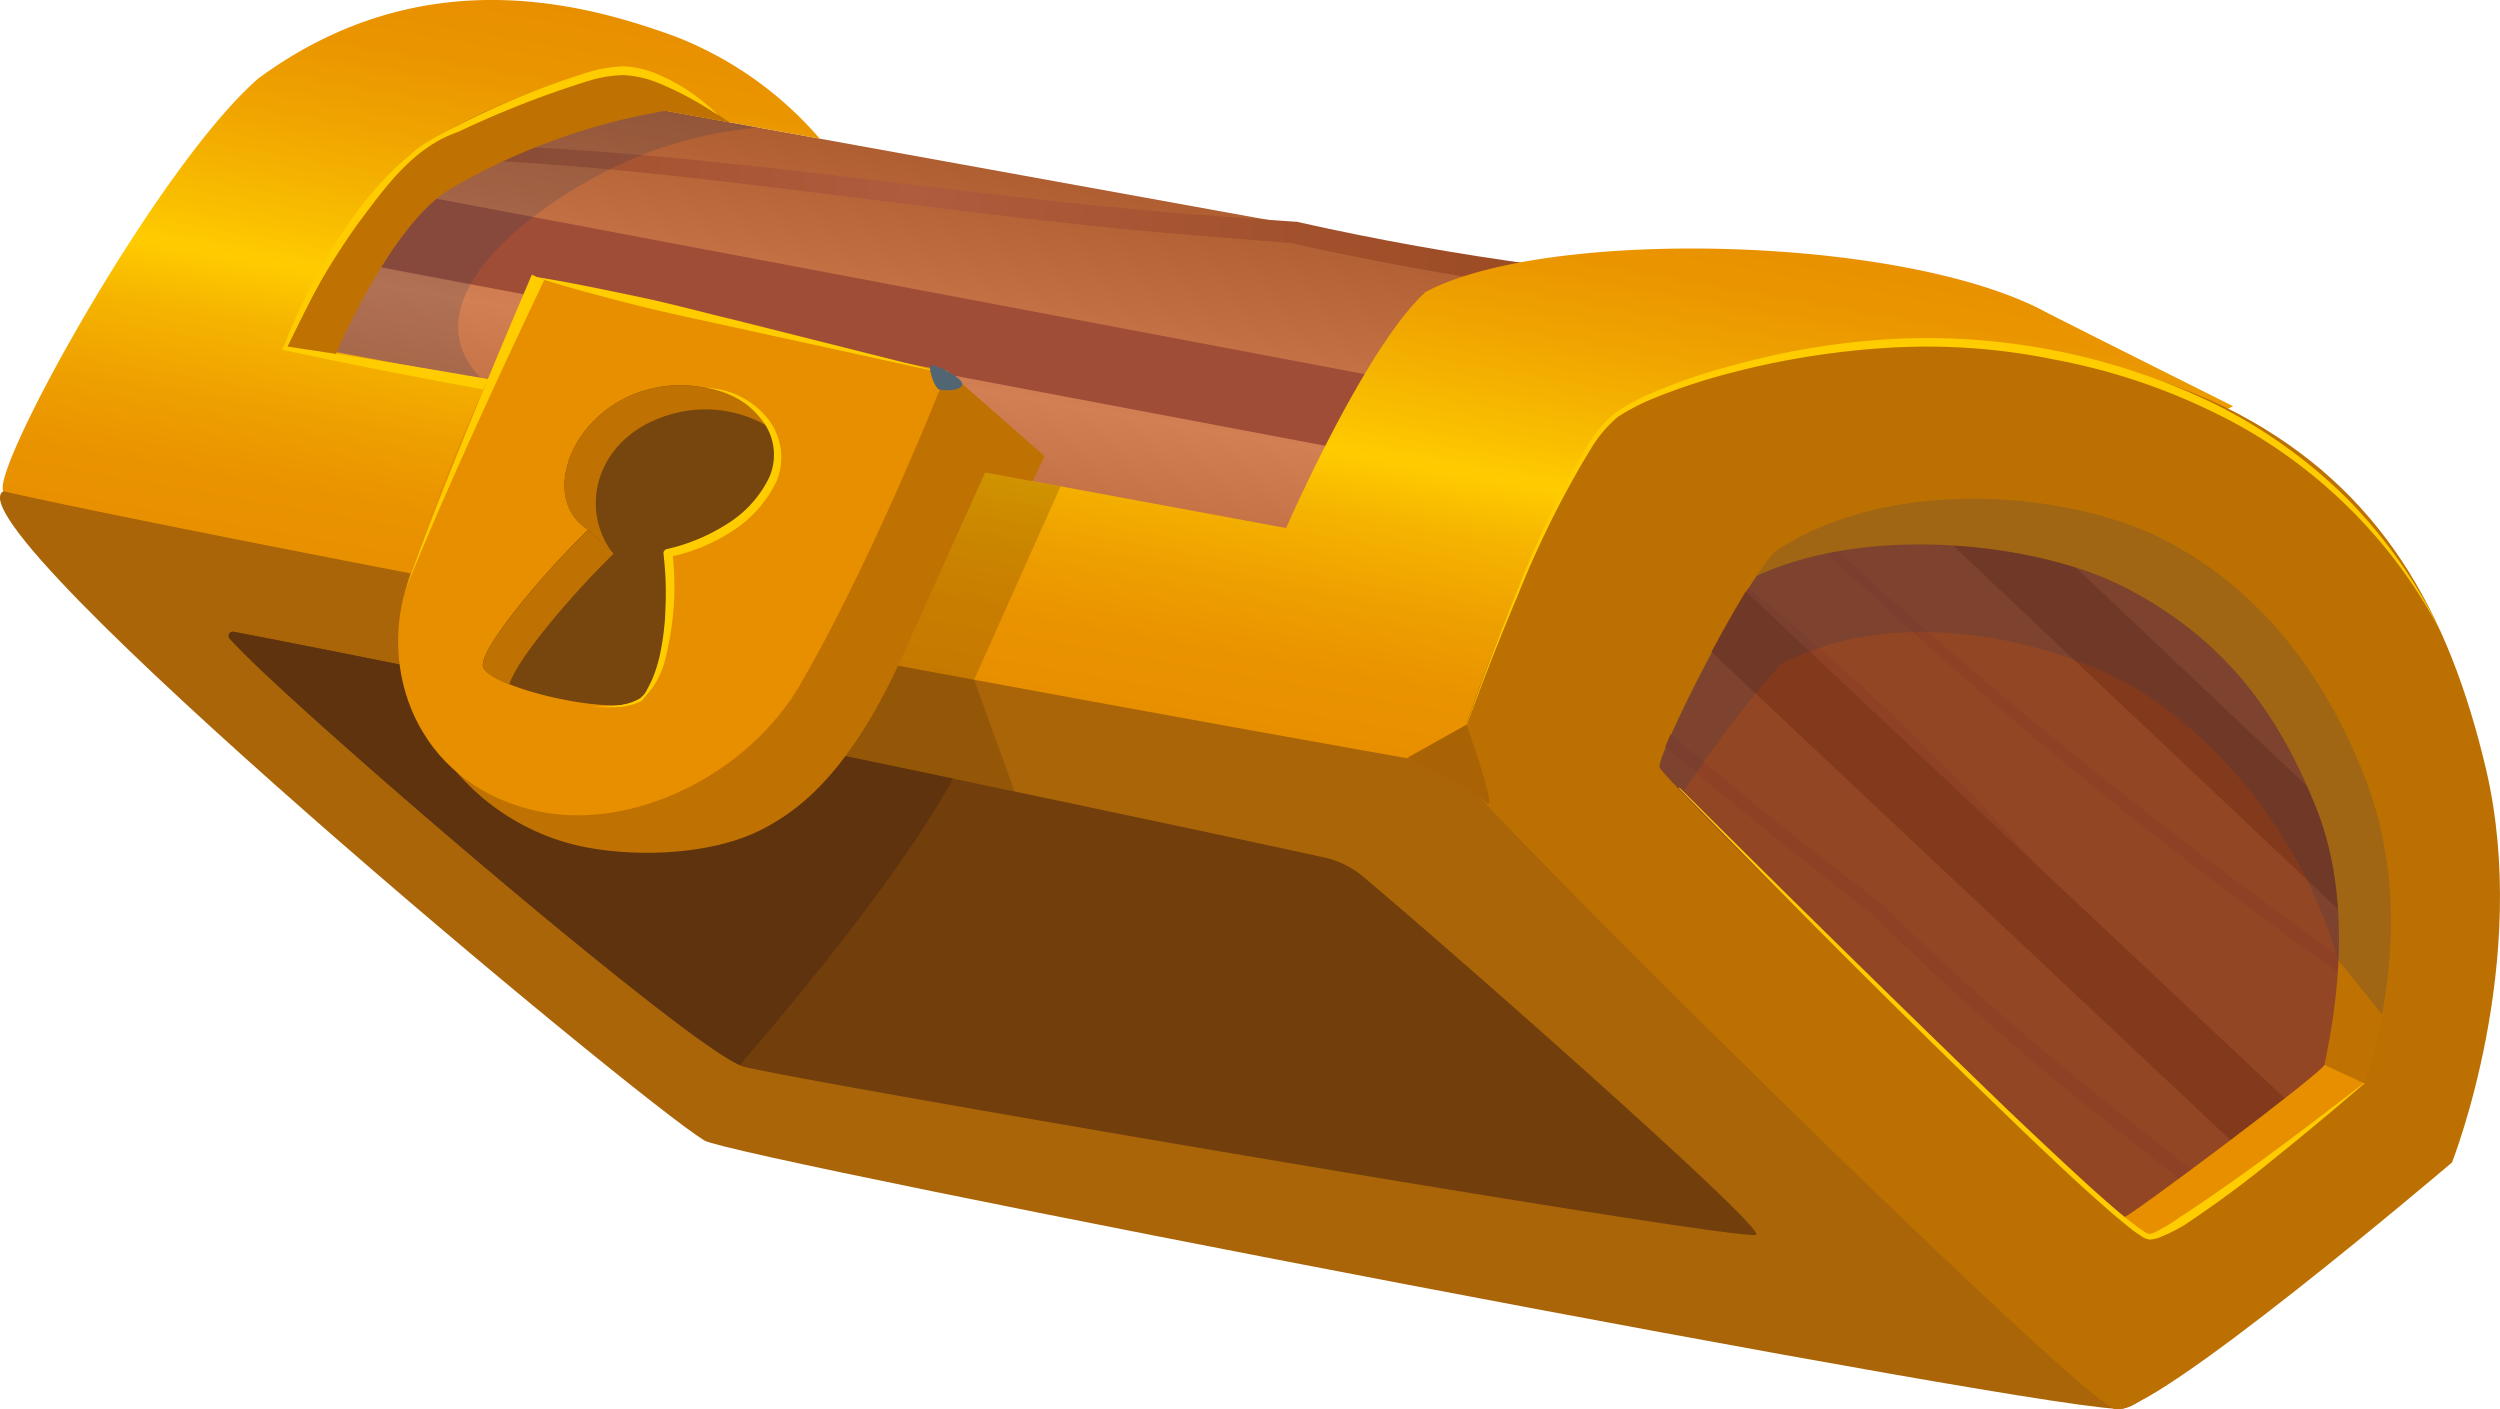 <svg xmlns="http://www.w3.org/2000/svg" xmlns:xlink="http://www.w3.org/1999/xlink" viewBox="0 0 210.44 118.64"><defs><style>.cls-1{isolation:isolate;}.cls-2{fill:#aa6509;}.cls-3{fill:#723f0c;}.cls-4{opacity:0.25;mix-blend-mode:multiply;}.cls-5{fill:url(#linear-gradient);}.cls-6{fill:url(#linear-gradient-2);}.cls-7{fill:url(#linear-gradient-3);}.cls-8{fill:#a04d37;}.cls-9{fill:url(#linear-gradient-4);}.cls-10{opacity:0.2;}.cls-11{fill:#283753;}.cls-12{fill:url(#linear-gradient-5);}.cls-13{fill:#bc7002;}.cls-14{fill:#934624;}.cls-15{fill:#8e4125;}.cls-16{fill:#82391c;}.cls-17{fill:#bf7202;}.cls-18{fill:#e88f00;}.cls-19{fill:#fc0;}.cls-20{fill:#aa6304;}.cls-21{fill:#5e330d;}.cls-22{fill:#381e02;opacity:0.19;}.cls-23{fill:#77450e;}.cls-24{fill:#516672;}</style><linearGradient id="linear-gradient" x1="938.22" y1="1303.46" x2="944.45" y2="1303.46" gradientTransform="matrix(0.42, -0.91, -0.91, -0.42, 858.37, 1407.42)" gradientUnits="userSpaceOnUse"><stop offset="0" stop-color="#ffa400"/><stop offset="1" stop-color="gold"/></linearGradient><linearGradient id="linear-gradient-2" x1="75.42" y1="50.51" x2="81.88" y2="13.85" gradientUnits="userSpaceOnUse"><stop offset="0" stop-color="#af5e31"/><stop offset="0.5" stop-color="#d37f54"/><stop offset="0.73" stop-color="#c16e42"/><stop offset="1" stop-color="#af5e31"/></linearGradient><linearGradient id="linear-gradient-3" x1="5.26" y1="19.67" x2="110.82" y2="19.67" gradientTransform="translate(20 -5.07) rotate(3.12)" gradientUnits="userSpaceOnUse"><stop offset="0" stop-color="#9b4b23"/><stop offset="0.5" stop-color="#af5b3e"/><stop offset="0.65" stop-color="#a85635"/><stop offset="1" stop-color="#9b4b23"/></linearGradient><linearGradient id="linear-gradient-4" x1="989.43" y1="1058.56" x2="995.65" y2="1058.56" gradientTransform="matrix(0.28, -0.96, -0.96, -0.28, 918.46, 1276.17)" xlink:href="#linear-gradient"/><linearGradient id="linear-gradient-5" x1="90.34" y1="58.87" x2="99.03" y2="9.6" gradientUnits="userSpaceOnUse"><stop offset="0" stop-color="#e88f00"/><stop offset="0.12" stop-color="#ea9300"/><stop offset="0.25" stop-color="#eea000"/><stop offset="0.39" stop-color="#f6b500"/><stop offset="0.49" stop-color="#fc0"/><stop offset="0.56" stop-color="#fabf00"/><stop offset="0.73" stop-color="#f0a500"/><stop offset="0.88" stop-color="#ea9500"/><stop offset="1" stop-color="#e88f00"/></linearGradient></defs><title>Gold Chest Top</title><g class="cls-1"><g id="Layer_2" data-name="Layer 2"><g id="Layer_1-2" data-name="Layer 1"><g id="Wood_Gold_Chest_2" data-name="Wood Gold Chest 2"><path class="cls-2" d="M186.26,109.32s-3.9,8.43-7.51,9.25S61.65,97.49,59.29,96C53.62,92.56-4.54,44.17.28,41.35s121.29,19.36,125.3,21S186.26,109.32,186.26,109.32Z"/><path class="cls-3" d="M147.84,103.93c-.59.75-81.14-13-85.26-14.15S24,59,19.33,53.75a.35.35,0,0,1,.33-.57c18.56,3.52,75.12,15.34,91.82,19a7.6,7.6,0,0,1,3.22,1.58C122.51,80.31,148.43,103.18,147.84,103.93Z"/><g class="cls-4"><path class="cls-5" d="M60,4.93a3.82,3.82,0,0,0,.33,5.52,9.73,9.73,0,0,0,2.33,1.48c3.31,1.46,5.58,1.24,6.86.34-1.16,1.17-3.57,1.64-7.27,0a9.18,9.18,0,0,1-4-3.46,1.68,1.68,0,0,1,0-1.68,8.61,8.61,0,0,1,2.1-2.57C60.27,4.69,60.14,4.81,60,4.93Z"/></g><polygon class="cls-6" points="50.9 8.39 141.1 24.74 113.59 55.14 16.13 40.06 27.33 14.81 50.9 8.39"/><path class="cls-7" d="M129.5,22.31l-.82,1.81q-10.05-1.43-20-3.66C103.08,20,97.45,19.61,91.81,19s-11.29-1.29-16.92-2c-11.27-1.39-22.5-2.93-33.81-3.48-5.42-.28-10.83-.35-16.25-.14l-.5-1.07c5.6-.3,11.21-.3,16.81-.08,11.38.43,22.69,1.74,34,3.12C80.73,16,86.35,16.71,92,17.28s11.29,1,17,1.38h.12Q119.2,20.93,129.5,22.31Z"/><polygon class="cls-8" points="124.49 33.31 121.69 39.44 28.77 21.88 25.38 14.58 124.49 33.31"/><g class="cls-4"><path class="cls-9" d="M171.38,25.29a3.84,3.84,0,0,0,1.15,5.41,9.46,9.46,0,0,0,2.53,1.12c3.49,1,5.71.41,6.83-.66-1,1.33-3.28,2.14-7.18,1.07a9.2,9.2,0,0,1-4.5-2.83,1.7,1.7,0,0,1-.21-1.67,8.57,8.57,0,0,1,1.7-2.85C171.59,25,171.48,25.15,171.38,25.29Z"/></g><g class="cls-10"><path class="cls-11" d="M27.33,14.81,50.9,8.39l13,2.35A34.57,34.57,0,0,0,51.4,14.22c-11.33,5.66-21.88,17-.4,22.69-1.52,1.55-30.09-1.36-32-.37-1.38.7-3,1-2.29,1.87Z"/></g><path class="cls-12" d="M127.7,65.45C84.52,57.94,15.74,44.88.28,41.35-.78,39.51,13.24,14,21.75,6.6,35.58-3.56,49.32.34,56.81,3.06A30.69,30.69,0,0,1,69,11.67L50.9,8.39s-10.72,1.92-15,5.23c4.63-3.55-14.13,26-10.26,15.53l82.62,15.3S114.91,29.2,120,24.58c10.15-5.42,40-4.77,52.06,1.61,1.51.8,15.91,8,15.91,8"/><path class="cls-13" d="M188.38,34.82c12.05,6.39,17.75,16.66,20.87,29.87,3.84,16.26-2.85,33.16-2.85,33.16s-25.83,22-28.47,20.74c-4.57-2.26-55.3-52.51-55.51-54s8.67-25.14,13.76-29.77C152.76,25.16,176.34,28.44,188.38,34.82Z"/><path class="cls-14" d="M182,46c7.9,4.14,13.3,10.94,16.69,19.49,5.12,12.89-.15,25.74-.15,25.74s-16.65,13.29-18.38,12.44c-3-1.46-40.24-38.08-40.46-39.08s6.77-15,9.68-18.12C159.14,39.88,174.07,41.85,182,46Z"/><path class="cls-15" d="M200.52,83c-.06.45-.13.89-.19,1.31q-9.57-6.64-18.75-13.83C174.4,64.89,167.46,59,160.7,52.92c-2.93-2.64-5.81-5.3-8.66-8l.73-.33q4.18,3.91,8.5,7.71c6.8,6,13.83,11.76,21,17.33Q191.2,76.55,200.52,83Z"/><path class="cls-15" d="M200.84,79.47h0c0,.28,0,.57,0,.84s-.07.79-.11,1.18c-.73-1.18-1.51-2.34-2.32-3.48a74,74,0,0,0-5.78-7.1A159,159,0,0,0,178.87,57.8c-5.27-4.58-10.72-9-15.88-13.78.66.06,1.32.16,2,.25,4.79,4.3,9.8,8.39,14.69,12.61a152.79,152.79,0,0,1,13.87,13.19A76.56,76.56,0,0,1,200.84,79.47Z"/><path class="cls-15" d="M198.21,64.42l-.47-.33a103.43,103.43,0,0,1-9.31-7.43,46.37,46.37,0,0,1-6.56-7.58c.36.17.69.34,1,.52a46.75,46.75,0,0,0,6,6.57A92.71,92.71,0,0,0,197.58,63C197.8,63.46,198,63.93,198.21,64.42Z"/><path class="cls-15" d="M193.34,95.21l-1.07.81c-.25-.15-.49-.31-.73-.47-5.71-3.82-10.16-9-14.43-14.2q-3.18-3.9-6.45-7.7l-3.35-3.74c-1.12-1.24-2.3-2.43-3.45-3.65q-7-7.2-14.58-13.79c-.86-.74-1.73-1.48-2.6-2.2.1-.15.18-.3.28-.44s.13-.22.2-.33q1.38,1.11,2.73,2.25C155,56.09,160,60.67,164.65,65.5c1.16,1.22,2.35,2.41,3.48,3.66l3.39,3.74,0,0c2.18,2.54,4.35,5.09,6.47,7.67,4.27,5.13,8.69,10.23,14.2,13.9C192.59,94.76,193,95,193.34,95.21Z"/><path class="cls-15" d="M186.63,100.13l-1.07.73c-2-1.52-3.9-3.06-5.86-4.59l-3.84-3c-1.27-1-2.52-2.07-3.77-3.12-5-4.18-9.79-8.56-14.41-13.13-3.52-2.75-7.05-5.5-10.51-8.35q-3.51-2.88-7-5.8c.12-.32.28-.67.45-1.06q3.6,3,7.24,6c3.46,2.83,7,5.56,10.54,8.31l0,0,0,0q6.95,6.8,14.42,13c2.48,2.09,5,4.1,7.57,6.11C182.52,96.9,184.56,98.54,186.63,100.13Z"/><path class="cls-16" d="M194.4,94.4c-.34.27-.7.54-1.06.81l-1.07.81c-.8.61-1.64,1.24-2.49,1.86l-45.72-43c.87-1.63,1.77-3.24,2.62-4.65.1-.15.18-.3.28-.44L171.52,72.9l0,0Z"/><path class="cls-16" d="M200.84,79.47h0c0,.28,0,.57,0,.84L198.37,78,162.36,44,163,44c.66.06,1.32.16,2,.25a69.39,69.39,0,0,1,7.62,1.52l27.88,26.37A36.22,36.22,0,0,1,200.84,79.47Z"/><path class="cls-17" d="M195,68.08c-3.4-8.55-8.1-14.44-16-18.57-7.15-3.75-21.54-5.51-31.2-1a13.75,13.75,0,0,1,1.56-2.09c9.8-6.57,25.15-5.05,33-.92S195.65,56.72,199,65.27c5.11,12.89,0,25.92,0,25.92s-3.47-1-3.34-1.55C196.7,84.71,198.08,75.89,195,68.08Z"/><path class="cls-18" d="M178.74,102.51c1.3-.64,16.79-12.28,16.92-12.87L199,91.19s-16.62,12.93-18.06,12.9C179.84,104.06,178.74,102.51,178.74,102.51Z"/><path class="cls-19" d="M205.44,53.15a42.53,42.53,0,0,0-19.55-18.66,52.07,52.07,0,0,0-13-4.23,53,53,0,0,0-13.64-1,68.39,68.39,0,0,0-13.56,2.13,51.28,51.28,0,0,0-6.52,2.15,18,18,0,0,0-3,1.56A10.79,10.79,0,0,0,134,37.63,82.84,82.84,0,0,0,127.81,50q-2.69,6.36-5,12.86c1.49-4.35,3.1-8.67,4.83-12.93a83.43,83.43,0,0,1,6-12.44,10.63,10.63,0,0,1,2.25-2.68A17.61,17.61,0,0,1,139,33.1a48.76,48.76,0,0,1,6.55-2.27,64.48,64.48,0,0,1,13.66-2.29,55.72,55.72,0,0,1,27,5.36,43.1,43.1,0,0,1,11.29,8A42,42,0,0,1,205.44,53.15Z"/><path class="cls-20" d="M123.44,61s2.82,7.8,1.62,6.53-6.6-3.74-6.6-3.74Z"/><path class="cls-17" d="M33.8,13.79C38.1,9.66,50.09,5.31,53.11,6s8.33,4.31,8.33,4.31L56,9.33A53.33,53.33,0,0,0,37.75,16c-5,3.15-9.57,14-9.57,14L24,29.31S29.5,17.91,33.8,13.79Z"/><path class="cls-19" d="M80.1,39C61.44,35.63,42.78,31.94,24,29.14c-.22,0-.31.29-.09.34,18.53,3.95,37.35,6.83,56,10,.28.05.4-.37.12-.42Z"/><path class="cls-19" d="M60.45,9.7a27.18,27.18,0,0,0-5.2-2.78,8.83,8.83,0,0,0-2.78-.6,10.93,10.93,0,0,0-2.84.46A82.77,82.77,0,0,0,38.57,11.1C34.7,12.43,32.36,15.86,30,19a71.52,71.52,0,0,0-6,10.28,72.52,72.52,0,0,1,5.85-10.42,44,44,0,0,1,3.63-4.76,12.12,12.12,0,0,1,2.25-2c.86-.53,1.75-1,2.64-1.45A69.91,69.91,0,0,1,49.45,6.1a11.58,11.58,0,0,1,3-.52,8.25,8.25,0,0,1,3,.71A15.85,15.85,0,0,1,60.45,9.7Z"/><path class="cls-19" d="M35.32,12.44c-5.17,3.74-9.23,11-11.47,16.83-.06.15.18.25.25.11,2.79-5.72,6.22-12.75,11.36-16.69.14-.11,0-.36-.14-.25Z"/><path class="cls-21" d="M62.28,89.65c-5.22-2.28-38.39-30.72-42.95-35.9a.35.35,0,0,1,.33-.57c11.64,2.21,38.23,7.68,60.56,12.36C76.38,72.55,69.12,81.69,62.28,89.65Z"/><polygon class="cls-22" points="82 39.6 89.27 40.95 82 57.22 85.41 66.64 70.59 63.51 82 39.6"/><path class="cls-17" d="M79.74,31.2l8.19,7.2-1,2.11-4-.74S77.1,52.68,76.24,54.63C71.64,65,67.34,68.11,64.33,69.72c-4.82,2.57-12.59,2.51-17.07,1.08a19.28,19.28,0,0,1-8.92-5.92,48.63,48.63,0,0,0,6.54-13.44C47.05,44.09,79.74,31.2,79.74,31.2Z"/><path class="cls-18" d="M45.28,23.35c9.92,1.83,24.37,6.26,34.46,7.85C77.87,36,72.66,48.45,67.42,57.52,63,65.21,53.28,69.9,45.49,68.33c-9.86-2-13.6-11.11-11.34-18.76C36.32,42.23,41.75,29.89,45.28,23.35Z"/><path class="cls-19" d="M78.61,31.23,61.88,27.57c-2.79-.62-5.58-1.19-8.35-1.89S48,24.25,45.27,23.39a0,0,0,0,1,0-.05s0,0,0,0c2.83.45,5.62,1.05,8.41,1.63s5.55,1.34,8.32,2l16.61,4.18s0,0,0,0S78.63,31.24,78.61,31.23Z"/><path class="cls-23" d="M54.61,32.77c5.25-1.36,9.77,1.64,10.56,3.88,1,2.8-.29,6.55-5.09,8.71a15.53,15.53,0,0,1-3.84,1.18c-.32,3,.23,11.15-2.4,12.47s-13.16-1.32-13.2-3,5.17-7.84,8.87-11.42C45.33,42,48.06,34.47,54.61,32.77Z"/><path class="cls-17" d="M49.51,44.61c-4.18-2.57-1.45-10.14,5.1-11.84,4.78-1.23,8.93,1.13,10.24,3.25a10.39,10.39,0,0,0-8.1-1.22c-6.55,1.7-8.17,8-5.1,11.84Z"/><path class="cls-17" d="M49.51,44.61l2.14,2c-3.41,3.31-8.11,8.81-8.78,11-1.32-.52-2.22-1.08-2.23-1.56C40.59,54.36,45.81,48.19,49.51,44.61Z"/><path class="cls-19" d="M59.39,32.65a6.93,6.93,0,0,1,5,2.31,5.25,5.25,0,0,1,1,5.49,10.2,10.2,0,0,1-3.79,4.28,15.16,15.16,0,0,1-5.27,2.15l.27-.39a24.73,24.73,0,0,1-.52,8.66A7.45,7.45,0,0,1,54,59c-1.36.71-2.86.52-4.27.51,1.4-.06,2.94,0,4.13-.72a2,2,0,0,0,.63-.79,10.22,10.22,0,0,0,.46-.94,11.76,11.76,0,0,0,.61-2,22,22,0,0,0,.47-4.21,28.54,28.54,0,0,0-.18-4.24.36.36,0,0,1,.28-.39,15.91,15.91,0,0,0,5-2.07,9.5,9.5,0,0,0,3.6-3.92,4.73,4.73,0,0,0-.7-5A6.88,6.88,0,0,0,59.39,32.65Z"/><path class="cls-24" d="M81,32.31c0,.61-1.41.58-1.87.5s-.87-1.46-.85-1.94S80.94,31.7,81,32.31Z"/><path class="cls-19" d="M45.8,23.59q-3.06,6.42-6,12.9c-1.95,4.33-3.88,8.67-5.64,13.08,1.58-4.48,3.34-8.9,5.12-13.3s3.62-8.78,5.49-13.15Z"/><g class="cls-10"><path class="cls-11" d="M149,46.9c.13-.17.25-.32.37-.45,9.8-6.57,25.15-5.05,33-.92S195.65,56.72,199,65.27c3,7.54,2.46,15.12,1.51,20.12l-3.71-4.59a41,41,0,0,0-15.64-22C174,54,159.93,50.55,149.86,55.94a98.07,98.07,0,0,0-8.19,10.76,18,18,0,0,1-2-2.13C139.45,63.61,145.87,50.7,149,46.9Z"/></g><path class="cls-19" d="M199,91.22c-2.43,2.09-4.89,4.16-7.4,6.17a91.55,91.55,0,0,1-7.76,5.75,14.72,14.72,0,0,1-2.22,1.08,2.36,2.36,0,0,1-.69.12,1.61,1.61,0,0,1-.67-.28,10.61,10.61,0,0,1-1-.72c-1.27-1-2.46-2.08-3.66-3.15-2.38-2.17-4.7-4.38-7-6.61-9.25-8.91-18.27-18-27.26-27.21,0,0,0,0,0-.05h.05q13.64,13.61,27.5,27c2.32,2.21,4.66,4.41,7,6.55,1.19,1.07,2.39,2.14,3.65,3.12.31.24.63.48.95.68a1.53,1.53,0,0,0,.43.2,2.19,2.19,0,0,0,.47-.14,14.5,14.5,0,0,0,2-1.2C188.8,99,193.9,95.08,199,91.16a0,0,0,0,1,.06,0S199,91.21,199,91.22Z"/></g></g></g></g></svg>